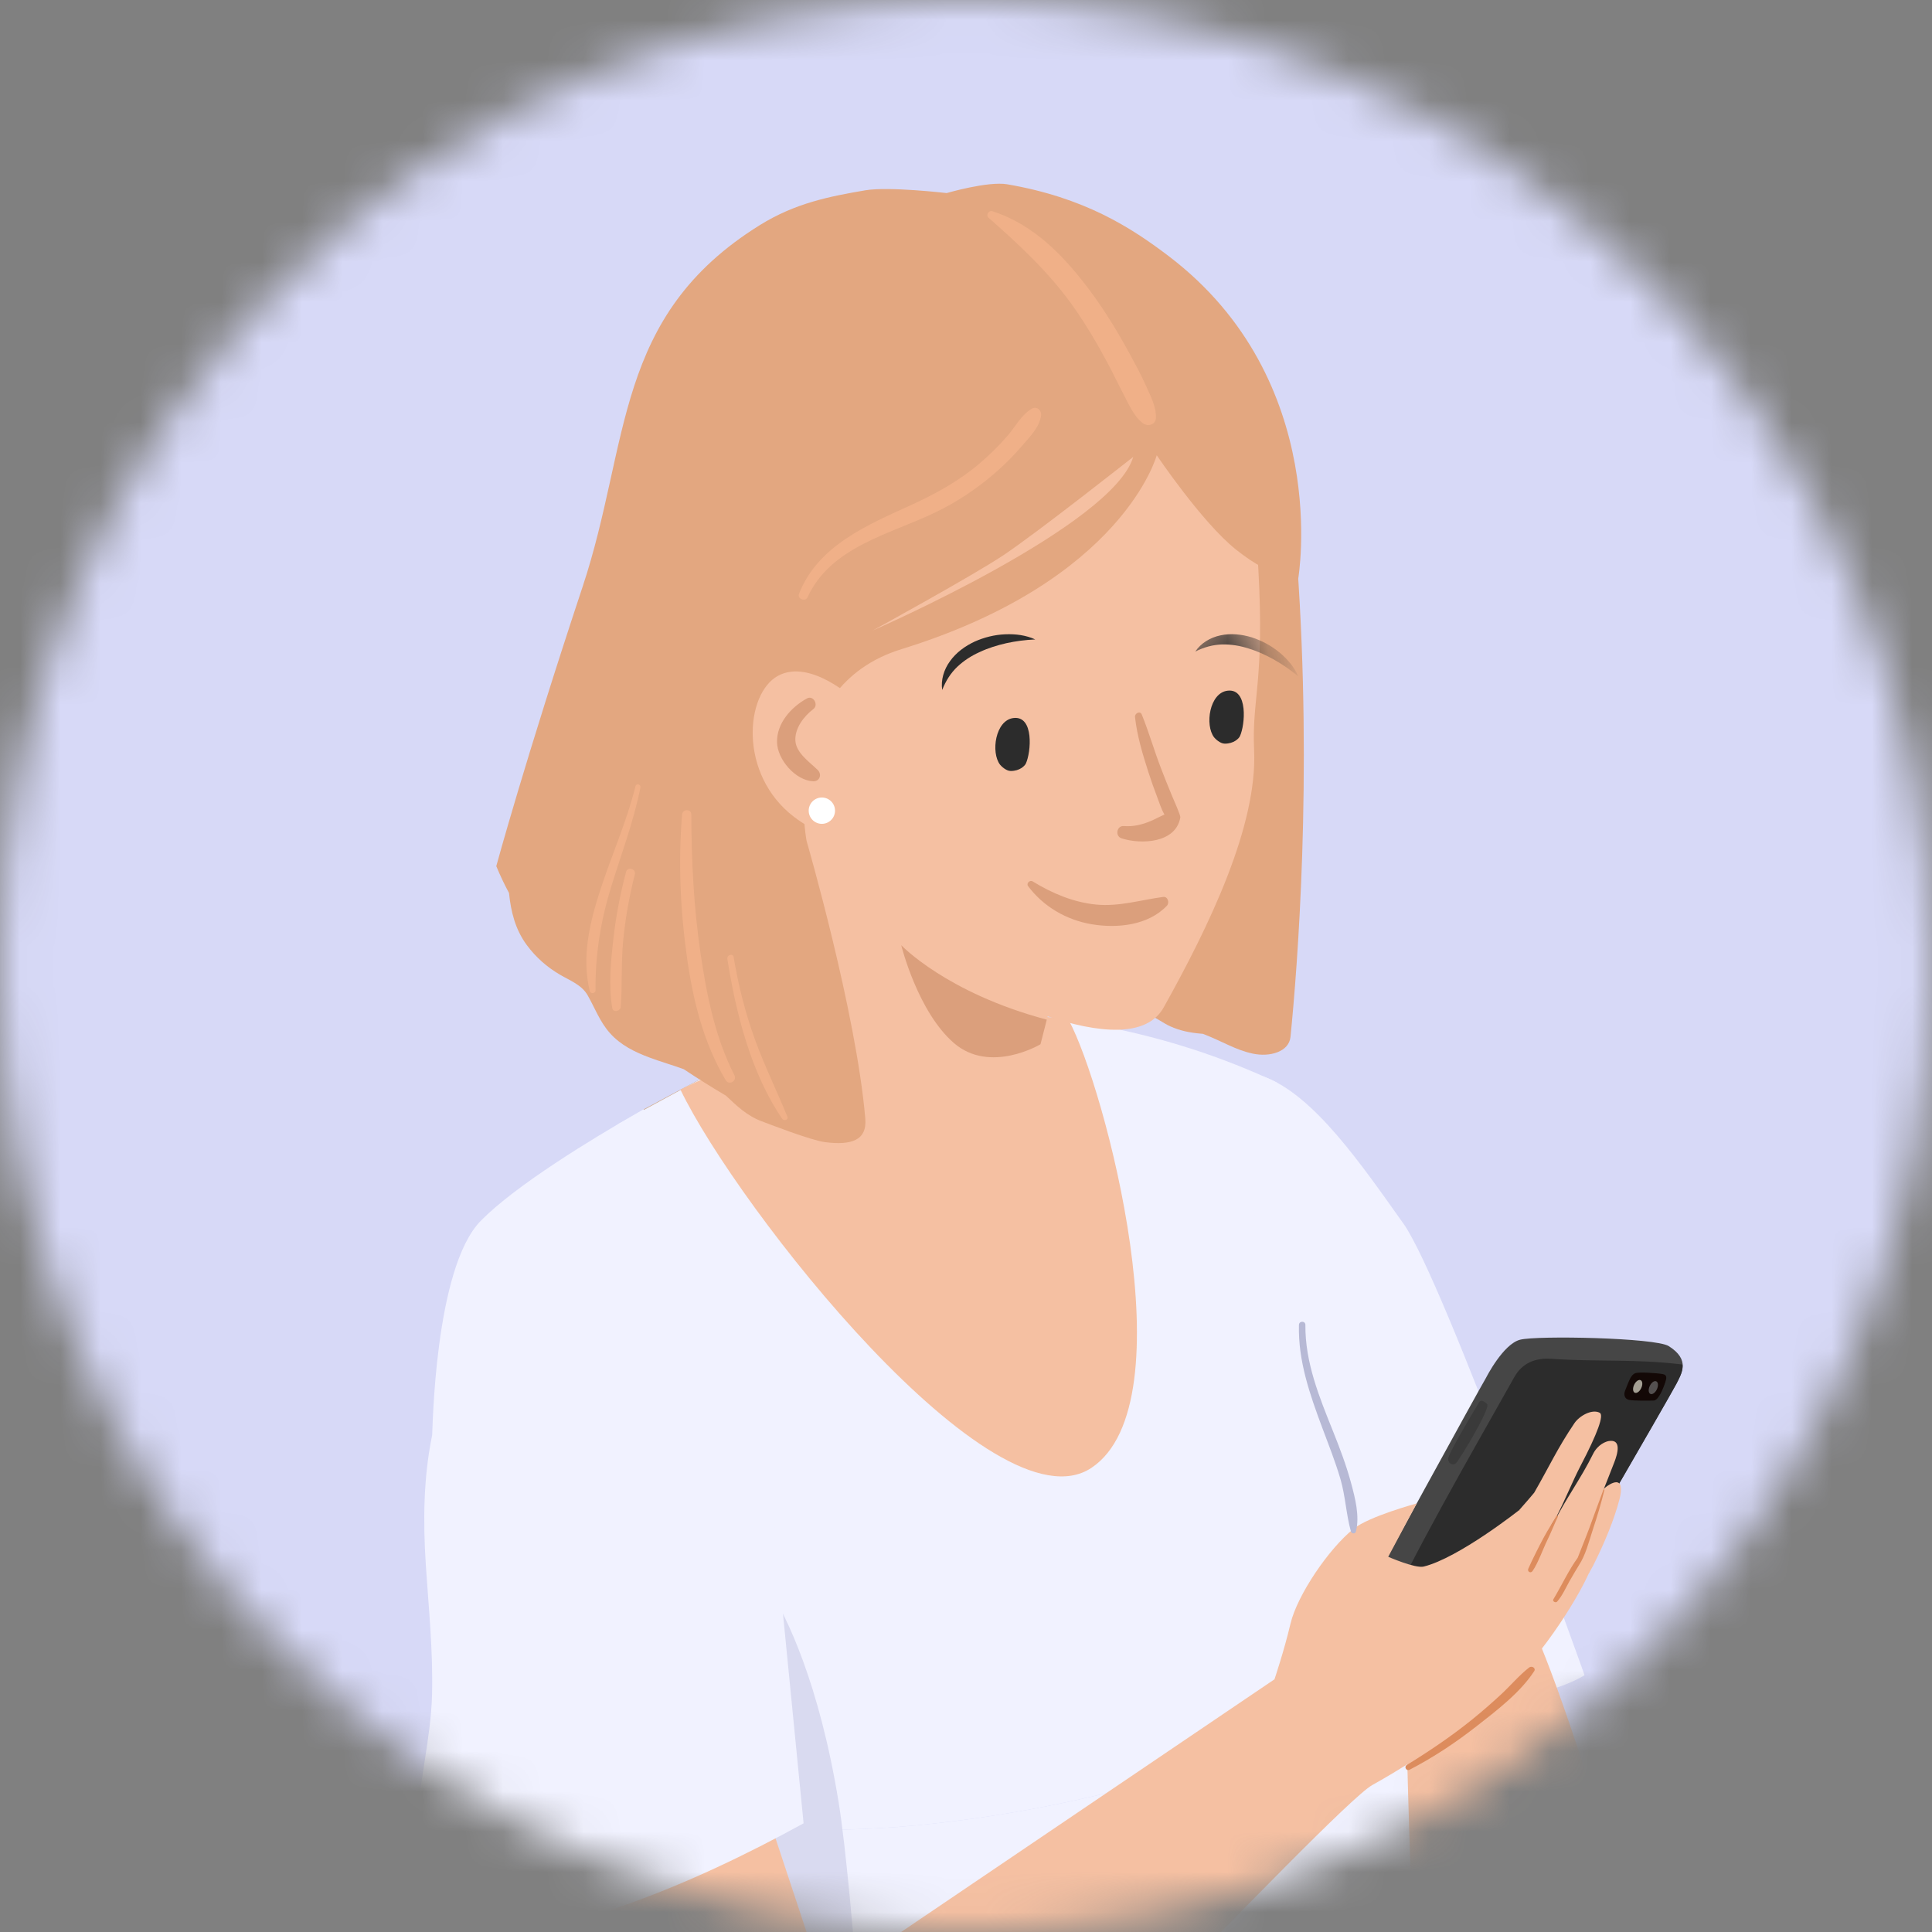 <svg width="48" height="48" viewBox="0 0 48 48" fill="none" xmlns="http://www.w3.org/2000/svg">
<rect x="0" y="0" width="48" height="48" fill="#808080" stroke="none"/>
<mask id="mask0" mask-type="alpha" maskUnits="userSpaceOnUse" x="0" y="0" width="48" height="48">
<circle cx="24" cy="24" r="24" fill="#F1F2FF"/>
</mask>
<g mask="url(#mask0)">
<rect width="62.805" height="70.909" transform="translate(-3.273)" fill="#D7D9F7"/>
<mask id="mask1" mask-type="alpha" maskUnits="userSpaceOnUse" x="-4" y="0" width="64" height="71">
<rect x="-3.273" width="62.805" height="70.909" fill="white"/>
</mask>
<g mask="url(#mask1)">
<path fill-rule="evenodd" clip-rule="evenodd" d="M28.416 33.934C28.336 34.877 28.18 35.81 28.005 36.74C27.245 36.306 26.423 35.968 25.652 35.55C24.885 35.134 24.131 34.688 23.401 34.211C21.91 33.238 20.503 32.131 19.205 30.913C18.782 30.517 17.985 29.7 17.258 28.935C17.102 28.77 16.948 28.608 16.803 28.452C16.483 28.11 16.185 27.785 15.987 27.562C16.709 27.17 17.903 26.546 18.866 26.029C19.968 25.437 23.324 24.745 27.275 25.473C27.289 25.509 27.302 25.544 27.315 25.58C27.639 26.466 27.894 27.378 28.084 28.302C28.464 30.148 28.574 32.055 28.416 33.934" fill="#D4B6A1"/>
<path fill-rule="evenodd" clip-rule="evenodd" d="M32.231 14.03C32.117 12.419 23.748 12.876 24.389 16.134C25.031 19.392 25.598 23.74 26.381 24.22C26.447 24.261 26.532 24.306 26.632 24.356C26.756 24.632 26.95 24.871 27.226 25.013C27.467 25.137 27.726 25.193 27.996 25.194C28.179 25.194 28.367 25.149 28.542 25.213C28.728 25.281 28.895 25.419 29.077 25.5C29.326 25.611 29.564 25.657 29.836 25.681C29.852 25.683 29.869 25.684 29.885 25.685C30.389 25.878 30.683 26.082 31.126 26.177C31.549 26.267 32.025 26.132 32.062 25.762C32.237 24.01 32.606 19.343 32.231 14.03" fill="#E3A780"/>
<path fill-rule="evenodd" clip-rule="evenodd" d="M34.867 41.949C31.18 43.646 27.286 44.86 23.183 45.307C20.862 45.569 18.589 45.466 16.32 45.301L16.203 29.862L16.07 29.08L15.337 27.94C15.337 27.94 17.364 26.835 18.866 26.029C19.968 25.437 23.324 24.745 27.275 25.473C27.377 25.491 27.479 25.511 27.581 25.532C28.919 25.801 30.32 26.235 31.72 26.892L34.626 37.963C34.626 37.963 34.732 39.611 34.867 41.949" fill="#F1F2FF"/>
<path fill-rule="evenodd" clip-rule="evenodd" d="M31.72 32.907L33.402 42.54C33.402 42.54 35.637 42.206 37.285 42.168C38.565 42.138 39.368 41.62 39.368 41.62C39.368 41.62 35.878 31.819 34.867 30.399C33.855 28.979 32.644 27.191 31.387 26.744C30.13 26.297 31.72 32.907 31.72 32.907" fill="#F1F2FF"/>
<path fill-rule="evenodd" clip-rule="evenodd" d="M35.278 51.236C35.173 51.367 35.064 51.492 34.95 51.612C33.374 53.282 31.031 53.899 28.091 54.519C24.433 55.332 19.561 54.582 16.07 54.02L16.32 45.301C18.589 45.466 20.862 45.569 23.183 45.307C27.285 44.86 31.18 43.646 34.867 41.949C34.918 42.847 34.979 43.967 35.041 45.163C35.06 45.546 35.08 45.938 35.1 46.333C35.119 46.718 35.138 47.106 35.156 47.492C35.19 48.183 35.222 48.868 35.252 49.526C35.259 49.701 35.267 49.874 35.275 50.044C35.291 50.412 35.306 50.768 35.32 51.108C35.322 51.154 35.307 51.2 35.278 51.236Z" fill="#F1F2FF"/>
<path fill-rule="evenodd" clip-rule="evenodd" d="M38.069 40.402C38.069 40.402 38.864 41.998 40.498 47.659C41.168 49.98 39.931 52.544 39.186 52.657C38.415 52.774 35.37 51.661 35.252 50.576C35.1 49.179 34.963 43.782 34.963 43.782C34.963 43.782 36.4 41.385 37.003 41.846L38.069 40.402Z" fill="#F5C0A2"/>
<path fill-rule="evenodd" clip-rule="evenodd" d="M28.416 33.934C28.336 34.877 28.18 35.81 28.005 36.74C27.245 36.306 26.423 35.968 25.652 35.55C24.885 35.134 24.131 34.688 23.401 34.211C21.91 33.238 20.503 32.131 19.205 30.913C18.782 30.517 17.985 29.7 17.258 28.935C17.102 28.77 16.948 28.608 16.803 28.452C16.483 28.11 16.2 27.802 16.002 27.578C16.723 27.186 17.903 26.546 18.866 26.029C19.968 25.437 23.324 24.745 27.275 25.473C27.289 25.509 27.302 25.544 27.315 25.58C27.639 26.466 27.894 27.378 28.084 28.302C28.464 30.148 28.574 32.055 28.416 33.934" fill="#F1F2FF"/>
<path fill-rule="evenodd" clip-rule="evenodd" d="M31.263 14.127C31.42 16.958 31.098 17.344 31.158 18.637C31.244 20.516 30.041 23.006 28.911 25.03C28.082 26.514 24.252 24.741 21.564 22.963C20.729 22.411 20.159 20.926 19.96 20.53C19.146 18.906 17.589 14.999 18.682 11.047C19.774 7.095 23.061 6.052 25.202 6.419C27.343 6.786 31.006 9.513 31.263 14.127" fill="#F5C0A2"/>
<path fill-rule="evenodd" clip-rule="evenodd" d="M26.389 23.763C26.389 23.763 25.948 25.36 25.868 26.231C25.788 27.101 23.435 29.097 21.293 27.4C19.151 25.702 18.834 19.865 18.834 19.865L26.389 23.763Z" fill="#F5C0A2"/>
<path fill-rule="evenodd" clip-rule="evenodd" d="M26.557 25.355C27.431 26.963 29.548 34.847 27.117 36.468C24.686 38.088 18.333 30.034 16.905 27.071C16.905 27.071 19.223 25.911 21.068 25.485C22.913 25.059 23.548 25.213 24.177 25.18C24.873 25.144 26.523 25.293 26.557 25.355Z" fill="#F5C0A2"/>
<path fill-rule="evenodd" clip-rule="evenodd" d="M36.923 34.226C36.923 34.226 37.344 33.393 37.766 33.285C38.188 33.176 41.127 33.235 41.458 33.443C41.999 33.784 41.783 34.116 41.649 34.381C41.516 34.646 38.024 40.669 38.024 40.669C38.024 40.669 37.786 41.25 37.442 41.261C36.855 41.28 33.709 41.281 33.709 41.281C33.709 41.281 33.203 41.019 33.672 40.149C34.14 39.279 36.747 34.518 36.923 34.226" fill="#464646"/>
<path fill-rule="evenodd" clip-rule="evenodd" d="M37.624 34.212C36.419 36.356 35.182 38.478 34.146 40.705C34.11 40.897 34.075 41.09 34.047 41.285C34.943 41.296 36.967 41.276 37.442 41.261C37.786 41.25 38.024 40.669 38.024 40.669C38.024 40.669 41.516 34.646 41.649 34.381C41.722 34.236 41.817 34.075 41.801 33.901C40.609 33.756 39.729 33.84 38.541 33.759C38.144 33.732 37.819 33.865 37.624 34.212" fill="#2C2C2C"/>
<path fill-rule="evenodd" clip-rule="evenodd" d="M26.007 25.333L25.851 25.944C25.851 25.944 24.599 26.694 23.697 25.912C22.795 25.129 22.391 23.483 22.391 23.483C22.391 23.483 23.513 24.67 26.007 25.333" fill="#DB9F7C"/>
<path fill-rule="evenodd" clip-rule="evenodd" d="M21.632 53.869C21.632 53.869 21.196 47.003 20.837 44.787C20.353 41.794 19.522 40.142 19.161 39.569C18.216 38.074 17.409 38.144 17.409 38.144C17.409 38.144 19.086 43.362 19.552 48.686C20.017 54.01 16.576 56.52 16.576 56.52L21.632 53.869Z" fill="#D9DAF0"/>
<path fill-rule="evenodd" clip-rule="evenodd" d="M12.645 47.383C12.645 47.383 15.732 56.325 17.222 57.655C18.712 58.986 19.351 58.294 21.161 57.07C22.97 55.846 33.136 44.882 34.094 44.349C34.605 44.066 35.938 43.286 37.163 42.209C38.236 41.265 39.156 39.793 39.472 39.094C39.85 38.257 37.745 37.517 37.745 37.517C37.745 37.517 36.243 38.706 35.371 38.921C35.162 38.972 34.49 38.678 34.49 38.678L35.198 37.352C35.198 37.352 34.023 37.67 33.633 37.98C33.018 38.469 32.231 39.627 32.062 40.34C31.903 41.015 31.664 41.722 31.664 41.722L20.469 49.299L17.754 41.103C17.754 41.103 12.326 43.072 12.645 47.383" fill="#F5C0A2"/>
<path fill-rule="evenodd" clip-rule="evenodd" d="M33.568 36.848C33.45 36.41 33.289 35.985 33.121 35.565C32.779 34.712 32.423 33.851 32.432 32.916C32.433 32.813 32.275 32.813 32.272 32.916C32.248 33.804 32.542 34.643 32.848 35.464C33.007 35.889 33.175 36.311 33.303 36.746C33.428 37.175 33.444 37.626 33.564 38.051C33.581 38.111 33.672 38.113 33.688 38.051C33.785 37.669 33.668 37.219 33.568 36.848" fill="#B7B9D5"/>
<path fill-rule="evenodd" clip-rule="evenodd" d="M29.037 6.364C28.09 5.644 26.938 4.908 25.026 4.579C24.547 4.496 23.52 4.797 23.52 4.797C23.52 4.797 22.083 4.629 21.499 4.728C20.601 4.881 19.755 5.048 18.879 5.592C15.236 7.856 15.667 10.984 14.476 14.574C13.045 18.887 12.33 21.519 12.33 21.519C12.423 21.746 12.529 21.968 12.646 22.186C12.694 22.645 12.798 23.088 13.089 23.481C13.315 23.785 13.585 24.024 13.912 24.216C14.162 24.363 14.451 24.467 14.6 24.728C14.784 25.051 14.902 25.385 15.154 25.668C15.419 25.965 15.77 26.138 16.136 26.274C16.423 26.382 16.711 26.462 16.988 26.564C17.341 26.8 17.693 27.019 18.035 27.221C18.304 27.475 18.563 27.725 18.925 27.858C19.053 27.906 20.14 28.331 20.502 28.377C21.146 28.458 21.545 28.336 21.498 27.79C21.271 25.132 20.04 20.895 20.04 20.895C20.04 20.895 19.299 17.085 22.399 16.127C27.91 14.422 28.739 11.31 28.739 11.31C28.739 11.31 29.855 12.971 30.706 13.653C31.653 14.412 32.254 14.377 32.254 14.377C32.254 14.377 33.106 9.458 29.037 6.364" fill="#E3A780"/>
<path fill-rule="evenodd" clip-rule="evenodd" d="M21.251 17.398C21.251 17.398 20.139 16.346 19.326 16.792C18.514 17.238 18.342 19.236 19.727 20.295C20.706 21.043 21.771 20.963 21.771 20.963L21.251 17.398Z" fill="#F5C0A2"/>
<path fill-rule="evenodd" clip-rule="evenodd" d="M29.113 19.759C29.018 19.534 28.929 19.306 28.841 19.078C28.672 18.64 28.544 18.187 28.367 17.752C28.326 17.65 28.189 17.721 28.199 17.814C28.25 18.283 28.39 18.742 28.534 19.191C28.598 19.391 28.669 19.59 28.744 19.786C28.801 19.933 28.848 20.099 28.931 20.237C28.816 20.285 28.708 20.349 28.59 20.398C28.375 20.489 28.155 20.542 27.92 20.523C27.744 20.509 27.697 20.774 27.864 20.828C28.355 20.986 29.219 20.947 29.325 20.306C29.333 20.259 29.175 19.907 29.113 19.759" fill="#DB9F7C"/>
<path fill-rule="evenodd" clip-rule="evenodd" d="M28.898 22.284C28.335 22.36 27.801 22.53 27.226 22.473C26.663 22.416 26.135 22.192 25.656 21.898C25.587 21.855 25.491 21.947 25.542 22.015C25.925 22.526 26.495 22.857 27.124 22.963C27.76 23.07 28.528 22.991 28.992 22.502C29.062 22.428 29.014 22.268 28.898 22.284" fill="#DB9F7C"/>
<path fill-rule="evenodd" clip-rule="evenodd" d="M19.305 18.438C19.297 17.965 19.658 17.567 20.049 17.352C20.206 17.266 20.346 17.513 20.207 17.617C19.976 17.791 19.743 18.093 19.761 18.401C19.779 18.709 20.117 18.934 20.317 19.131C20.427 19.239 20.367 19.416 20.204 19.41C19.762 19.393 19.312 18.868 19.305 18.438" fill="#DB9F7C"/>
<path fill-rule="evenodd" clip-rule="evenodd" d="M17.371 29.432L17.258 28.935C17.102 28.77 16.948 28.608 16.803 28.452C16.483 28.11 16.002 27.578 16.002 27.578L15.987 27.562C15.987 27.562 15.908 27.608 15.866 27.631C14.708 28.295 12.823 29.44 11.947 30.328C10.786 31.505 10.749 35.597 10.737 35.656C10.518 36.717 10.51 37.799 10.579 38.875C10.65 39.952 10.762 41.029 10.734 42.108C10.705 43.224 10.391 44.307 10.372 45.422C10.361 46.089 10.45 46.759 10.603 47.408C10.673 47.7 10.764 47.999 10.874 48.279C10.88 48.296 10.889 48.327 10.899 48.367C14.11 48.096 17.12 46.861 19.965 45.3L19.205 37.572L17.371 29.432Z" fill="#F1F2FF"/>
<path fill-rule="evenodd" clip-rule="evenodd" d="M20.746 20.135C20.749 20.316 20.605 20.465 20.424 20.468C20.244 20.471 20.095 20.327 20.092 20.146C20.089 19.966 20.233 19.817 20.413 19.814C20.594 19.811 20.743 19.955 20.746 20.135" fill="white"/>
<path fill-rule="evenodd" clip-rule="evenodd" d="M21.682 15.665C21.682 15.665 27.65 13.063 28.155 11.351C28.155 11.351 25.783 13.225 24.924 13.798C24.165 14.304 21.682 15.665 21.682 15.665" fill="#F5C0A2"/>
<path fill-rule="evenodd" clip-rule="evenodd" d="M38.117 37.085C38.502 36.416 38.689 35.991 39.116 35.359C39.238 35.178 39.552 34.998 39.745 35.1C39.853 35.157 39.699 35.595 39.263 36.429C39.082 36.775 38.896 37.24 38.677 37.667C38.617 37.784 38.354 38.172 38.269 38.282C38.078 38.12 37.95 37.651 37.744 37.517C37.903 37.34 38.079 37.132 38.117 37.085" fill="#F5C0A2"/>
<path fill-rule="evenodd" clip-rule="evenodd" d="M38.304 38.177C38.369 38.08 38.618 37.809 38.618 37.809C38.883 37.267 39.279 36.732 39.576 36.129C39.7 35.876 39.912 35.812 39.966 35.803C40.294 35.747 40.191 36.117 40.105 36.335C39.871 36.928 39.638 37.573 39.311 38.093C39.311 38.093 39.311 38.093 39.311 38.093C39.274 38.156 39.182 38.286 39.092 38.411C38.916 38.269 38.493 38.299 38.304 38.177" fill="#F5C0A2"/>
<path fill-rule="evenodd" clip-rule="evenodd" d="M38.902 38.569C39.114 38.16 39.272 37.754 39.559 37.312C39.66 37.158 39.884 36.907 40.081 36.84C40.307 36.763 40.296 37.018 40.236 37.248C40.1 37.77 39.858 38.34 39.618 38.823C39.618 38.823 39.572 38.914 39.572 38.914C39.544 38.966 39.506 39.032 39.472 39.094C39.258 38.957 39.036 38.833 38.809 38.719C38.857 38.643 38.898 38.577 38.902 38.569" fill="#F5C0A2"/>
<path fill-rule="evenodd" clip-rule="evenodd" d="M41.373 34.344C41.409 34.237 41.421 34.159 41.31 34.139C41.172 34.113 40.702 34.08 40.621 34.119C40.518 34.168 40.485 34.274 40.373 34.556C40.334 34.654 40.367 34.756 40.469 34.779C40.582 34.804 40.947 34.8 41.088 34.796C41.168 34.794 41.272 34.644 41.373 34.344" fill="#130806"/>
<path fill-rule="evenodd" clip-rule="evenodd" d="M40.776 34.487C40.736 34.574 40.663 34.624 40.615 34.602C40.566 34.579 40.559 34.49 40.6 34.404C40.641 34.318 40.713 34.267 40.761 34.29C40.81 34.313 40.817 34.401 40.776 34.487" fill="#A49F93"/>
<path fill-rule="evenodd" clip-rule="evenodd" d="M41.165 34.517C41.124 34.603 41.052 34.654 41.003 34.631C40.954 34.608 40.948 34.52 40.988 34.434C41.029 34.347 41.101 34.296 41.15 34.319C41.199 34.342 41.205 34.431 41.165 34.517" fill="#545050"/>
<path fill-rule="evenodd" clip-rule="evenodd" d="M36.75 34.838C36.75 34.838 35.975 36.107 35.979 36.248C35.984 36.39 36.127 36.415 36.187 36.339C36.311 36.182 37.038 34.98 36.947 34.885C36.855 34.791 36.787 34.777 36.75 34.838" fill="#3A3A3A"/>
<path fill-rule="evenodd" clip-rule="evenodd" d="M39.837 37.012C39.719 37.321 39.609 37.633 39.494 37.943C39.403 38.19 39.295 38.449 39.197 38.703C38.971 39.015 38.809 39.373 38.592 39.736C38.564 39.782 38.648 39.834 38.687 39.791C38.817 39.644 38.898 39.454 38.994 39.283C39.062 39.16 39.215 38.908 39.222 38.897C39.394 38.64 39.473 38.308 39.569 38.017C39.678 37.689 39.779 37.355 39.861 37.019C39.865 37.003 39.842 36.998 39.837 37.012" fill="#DD8C5D"/>
<path fill-rule="evenodd" clip-rule="evenodd" d="M38.672 37.659C38.562 37.847 38.456 38.011 38.357 38.193C38.246 38.398 38.064 38.76 37.97 38.974C37.939 39.044 38.028 39.098 38.074 39.034C38.209 38.845 38.342 38.468 38.445 38.26C38.537 38.073 38.609 37.883 38.706 37.678C38.713 37.662 38.683 37.64 38.672 37.659" fill="#DD8C5D"/>
<path fill-rule="evenodd" clip-rule="evenodd" d="M37.992 41.428C37.742 41.623 37.532 41.875 37.3 42.091C37.066 42.308 36.825 42.518 36.577 42.719C36.064 43.134 35.513 43.505 34.951 43.851C34.876 43.897 34.942 44.009 35.02 43.969C35.611 43.663 36.16 43.299 36.684 42.889C37.18 42.501 37.767 42.055 38.115 41.523C38.168 41.442 38.057 41.378 37.992 41.428" fill="#DD8C5D"/>
<path fill-rule="evenodd" clip-rule="evenodd" d="M25.634 10.154C25.373 10.308 25.224 10.607 25.027 10.833C24.817 11.074 24.589 11.3 24.345 11.508C23.837 11.942 23.262 12.26 22.656 12.538C21.561 13.039 20.32 13.55 19.85 14.757C19.803 14.877 20.008 14.96 20.062 14.842C20.637 13.585 22.088 13.282 23.222 12.738C23.776 12.473 24.288 12.132 24.75 11.726C24.981 11.524 25.197 11.306 25.396 11.073C25.582 10.856 25.824 10.617 25.865 10.326C25.883 10.197 25.76 10.081 25.634 10.154" fill="#F0B088"/>
<path fill-rule="evenodd" clip-rule="evenodd" d="M24.846 18.998C24.871 19.03 24.993 19.155 25.112 19.155C25.335 19.155 25.459 19.029 25.487 18.97C25.616 18.694 25.696 17.777 25.18 17.839C24.729 17.893 24.613 18.696 24.846 18.998" fill="#2C2C2C"/>
<path fill-rule="evenodd" clip-rule="evenodd" d="M30.164 18.319C30.189 18.351 30.311 18.476 30.431 18.476C30.653 18.476 30.778 18.35 30.805 18.291C30.935 18.014 31.015 17.098 30.499 17.16C30.047 17.214 29.931 18.017 30.164 18.319" fill="#2C2C2C"/>
<path fill-rule="evenodd" clip-rule="evenodd" d="M28.47 9.581C28.348 9.306 28.202 9.04 28.058 8.775C27.766 8.24 27.448 7.717 27.084 7.227C26.45 6.377 25.69 5.577 24.654 5.248C24.564 5.219 24.487 5.346 24.56 5.41C25.325 6.081 26.078 6.783 26.667 7.618C26.985 8.069 27.265 8.545 27.524 9.032C27.659 9.284 27.781 9.543 27.914 9.796C28.044 10.041 28.165 10.337 28.389 10.511C28.517 10.611 28.715 10.555 28.719 10.374C28.725 10.091 28.581 9.834 28.47 9.581" fill="#F0B088"/>
<path fill-rule="evenodd" clip-rule="evenodd" d="M15.789 19.532C15.571 20.412 15.198 21.24 14.918 22.1C14.653 22.912 14.444 23.774 14.652 24.621C14.672 24.701 14.797 24.684 14.796 24.602C14.786 23.718 14.927 22.861 15.188 22.019C15.441 21.203 15.745 20.405 15.911 19.565C15.926 19.486 15.809 19.452 15.789 19.532" fill="#F0B088"/>
<path fill-rule="evenodd" clip-rule="evenodd" d="M15.554 21.663C15.408 22.214 15.301 22.773 15.238 23.339C15.175 23.894 15.119 24.486 15.21 25.04C15.231 25.168 15.414 25.125 15.422 25.012C15.463 24.472 15.43 23.93 15.481 23.39C15.534 22.827 15.634 22.271 15.772 21.724C15.808 21.583 15.592 21.523 15.554 21.663" fill="#F0B088"/>
<path fill-rule="evenodd" clip-rule="evenodd" d="M18.246 26.712C17.762 25.765 17.555 24.71 17.402 23.667C17.236 22.535 17.178 21.383 17.176 20.239C17.176 20.09 16.958 20.094 16.946 20.239C16.849 21.418 16.901 22.59 17.064 23.76C17.213 24.835 17.472 25.898 18.03 26.837C18.113 26.976 18.319 26.854 18.246 26.712" fill="#F0B088"/>
<path fill-rule="evenodd" clip-rule="evenodd" d="M19.563 27.744C19.298 27.098 18.99 26.472 18.752 25.814C18.513 25.152 18.343 24.475 18.228 23.782C18.211 23.678 18.055 23.722 18.071 23.825C18.286 25.175 18.654 26.656 19.435 27.798C19.477 27.859 19.595 27.823 19.563 27.744" fill="#F0B088"/>
<path fill-rule="evenodd" clip-rule="evenodd" d="M25.721 15.887C25.467 15.898 25.231 15.93 25.001 15.98C24.772 16.033 24.549 16.101 24.342 16.199C24.135 16.291 23.945 16.414 23.783 16.567C23.622 16.721 23.498 16.912 23.409 17.142C23.372 16.9 23.448 16.637 23.603 16.426C23.756 16.211 23.978 16.051 24.215 15.94C24.455 15.833 24.712 15.77 24.972 15.759C25.229 15.747 25.492 15.781 25.721 15.887" fill="#2C2C2C"/>
<mask id="mask2" mask-type="alpha" maskUnits="userSpaceOnUse" x="29" y="15" width="3" height="3">
<rect x="29.416" y="15.397" width="1.904" height="2.026" fill="white"/>
</mask>
<g mask="url(#mask2)">
<path fill-rule="evenodd" clip-rule="evenodd" d="M32.254 16.803C32.058 16.641 31.862 16.507 31.657 16.39C31.451 16.276 31.24 16.177 31.021 16.112C30.805 16.042 30.582 16.006 30.359 16.011C30.136 16.019 29.916 16.077 29.696 16.188C29.831 15.984 30.063 15.839 30.32 15.786C30.577 15.728 30.849 15.759 31.1 15.835C31.349 15.916 31.583 16.041 31.783 16.206C31.982 16.369 32.155 16.57 32.254 16.803" fill="#2C2C2C"/>
</g>
</g>
</g>
</svg>
